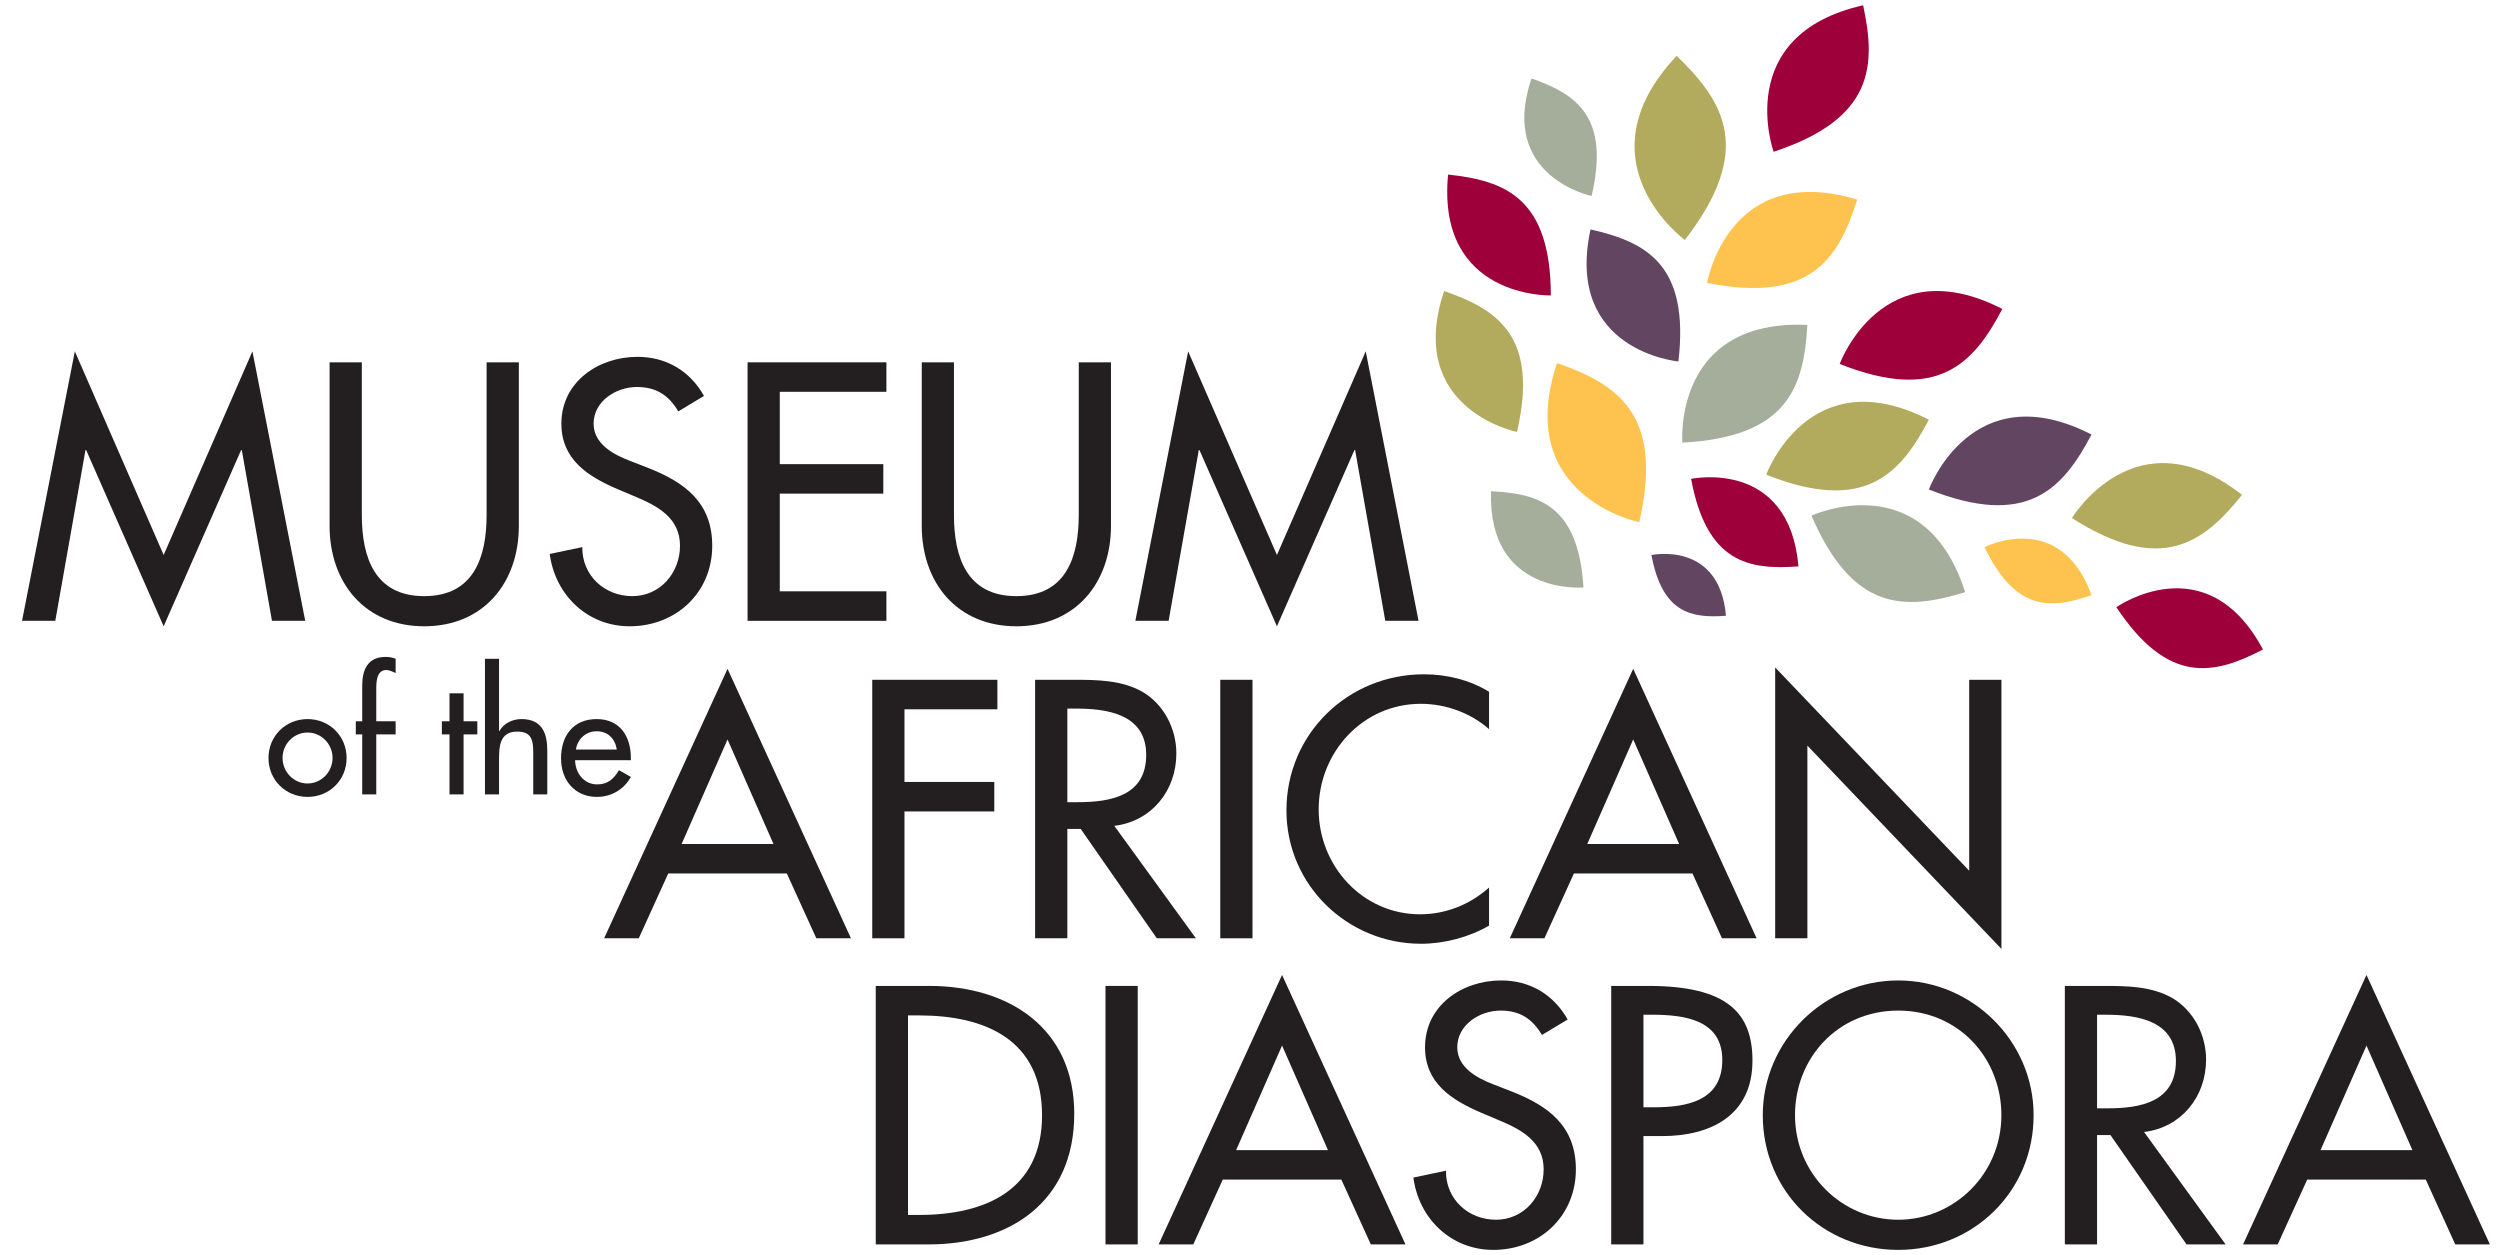 <?xml version="1.0" encoding="utf-8"?>
<!-- Generator: Adobe Illustrator 18.1.1, SVG Export Plug-In . SVG Version: 6.00 Build 0)  -->
<svg version="1.1" id="Layer_1" xmlns="http://www.w3.org/2000/svg" xmlns:xlink="http://www.w3.org/1999/xlink" x="0px" y="0px"
	 viewBox="0 0 705 354" enable-background="new 0 0 705 354" xml:space="preserve">
<g>
	<path fill="#A4AE9B" d="M446.541,165.661c0,0-27.067,2.415-26.069-27.129C434.204,139.148,445.103,142.696,446.541,165.661z"/>
	<path fill="#FEC34E" d="M462.268,147.254c0,0-35.754-7.225-23.193-44.862C456.513,108.418,469.182,117.147,462.268,147.254z"/>
	<path fill="#B2AA5D" d="M427.791,121.812c0,0-31.671-6.4-20.547-39.744C422.692,87.407,433.912,95.144,427.791,121.812z"/>
	<path fill="#9E0039" d="M437.335,83.313c0,0-32.305,0.902-28.979-34.086C424.607,50.943,437.284,55.954,437.335,83.313z"/>
	<path fill="#624661" d="M473.314,101.934c0,0-32.188-2.879-24.791-37.24C464.458,68.298,476.463,74.757,473.314,101.934z"/>
	<path fill="#B2AA5D" d="M475.124,67.672c0,0-30.286-22.17-2.314-51.918C486.499,28.91,494.565,42.538,475.124,67.672z"/>
	<path fill="#A4AE9B" d="M448.831,55.265c0,0-26.336-5.441-16.951-33.146C444.715,26.616,454.02,33.093,448.831,55.265z"/>
	<path fill="#9E0039" d="M500.164,42.805c0,0-11.86-32.908,25.236-41.319C529.133,18.778,528.271,33.503,500.164,42.805z"/>
	<path fill="#FEC34E" d="M481.396,79.781c0,0,5.915-34.472,42.331-23.49C518.441,73.177,510.429,85.56,481.396,79.781z"/>
	<path fill="#A4AE9B" d="M510.836,145.406c0,0,31.759-14.653,43.341,21.575C537.274,172.187,522.524,172.605,510.836,145.406z"/>
	<path fill="#A4AE9B" d="M474.428,124.822c0,0-2.755-34.863,35.243-33.194C508.707,109.296,503.994,123.269,474.428,124.822z"/>
	<path fill="#B2AA5D" d="M498.076,133.865c0,0,12.013-32.846,45.86-15.502C535.707,134.02,525.598,144.766,498.076,133.865z"/>
	<path fill="#624661" d="M543.936,138.042c0,0,12.018-32.852,45.871-15.507C581.576,138.197,571.467,148.938,543.936,138.042z"/>
	<path fill="#B2AA5D" d="M584.286,146.097c0,0,18.006-29.981,47.965-6.55C621.207,153.37,609.256,162.003,584.286,146.097z"/>
	<path fill="#9E0039" d="M596.81,171.226c0,0,25.423-17.891,41.348,11.938C624.204,190.418,611.38,193.133,596.81,171.226z"/>
	<path fill="#FEC34E" d="M559.644,154.297c0,0,21.259-10.877,30.163,13.515C578.418,171.839,568.374,172.525,559.644,154.297z"/>
	<path fill="#9E0039" d="M518.791,102.633c0,0,12.015-32.852,45.866-15.51C556.428,102.789,546.317,113.529,518.791,102.633z"/>
	<path fill="#9E0039" d="M476.886,135.038c0,0,27.595-5.899,30.286,24.676C492.94,160.809,481.262,158.522,476.886,135.038z"/>
	<path fill="#624661" d="M465.706,156.519c0,0,19.152-4.1,21.021,17.125C476.849,174.41,468.743,172.814,465.706,156.519z"/>
	<g>
		<path fill="#231F20" d="M24.297,126.924h-0.193l-8.51,48.15H6.216L21.105,99.08l25.043,57.426L71.185,99.08l14.886,75.994h-9.375
			l-8.51-48.15h-0.193l-21.846,49.69L24.297,126.924z"/>
		<path fill="#231F20" d="M102.036,102.175v43.019c0,11.889,3.575,22.917,17.593,22.917s17.596-11.027,17.596-22.917v-43.019h9.089
			v46.12c0,16.043-9.956,28.318-26.685,28.318c-16.726,0-26.684-12.275-26.684-28.318v-46.12H102.036z"/>
		<path fill="#231F20" d="M191.28,116.004c-2.71-4.547-6.191-6.869-11.702-6.869c-5.8,0-12.181,3.966-12.181,10.347
			c0,5.701,5.61,8.7,10.152,10.438l5.222,2.03c10.345,4.062,18.078,9.763,18.078,21.95c0,13.242-10.248,22.713-23.3,22.713
			c-11.793,0-20.978-8.7-22.526-20.397l9.185-1.931c-0.097,8.023,6.282,13.826,14.117,13.826c7.827,0,13.437-6.579,13.437-14.211
			c0-7.833-6.288-11.217-12.572-13.828l-5.026-2.126c-8.312-3.575-15.853-8.315-15.853-18.464c0-11.798,10.441-18.854,21.463-18.854
			c8.119,0,14.792,3.966,18.753,11.022L191.28,116.004z"/>
		<path fill="#231F20" d="M210.812,102.175h39.155v8.312h-30.069v20.402h29.196v8.315h-29.196v27.547h30.069v8.323h-39.155V102.175z
			"/>
		<path fill="#231F20" d="M269.017,102.175v43.019c0,11.889,3.578,22.917,17.596,22.917c14.021,0,17.596-11.027,17.596-22.917
			v-43.019h9.086v46.12c0,16.043-9.959,28.318-26.682,28.318c-16.723,0-26.679-12.275-26.679-28.318v-46.12H269.017z"/>
		<path fill="#231F20" d="M338.25,126.924h-0.193l-8.51,48.15h-9.378l14.889-75.994l25.038,57.426l25.04-57.426l14.891,75.994h-9.38
			l-8.505-48.15h-0.198l-21.848,49.69L338.25,126.924z"/>
	</g>
	<g>
		<path fill="#231F20" d="M188.442,246.326l-8.312,18.273h-9.763l34.801-75.989l34.801,75.989h-9.764l-8.315-18.273H188.442z
			 M205.168,208.525l-12.955,29.488h25.911L205.168,208.525z"/>
		<path fill="#231F20" d="M255.061,200.02v20.491h25.332v8.315h-25.332v35.773h-9.086v-72.898h35.286v8.32H255.061z"/>
		<path fill="#231F20" d="M337.243,264.599h-11.022l-21.463-30.843h-3.768v30.843h-9.089v-72.898h11.019
			c6.478,0,13.44,0.096,19.24,3.382c6.095,3.583,9.573,10.446,9.573,17.406c0,10.444-6.962,19.141-17.499,20.4L337.243,264.599z
			 M300.991,226.212h2.9c9.279,0,19.337-1.738,19.337-13.341c0-11.408-10.829-13.049-19.821-13.049h-2.415V226.212z"/>
		<path fill="#231F20" d="M353.203,264.599h-9.086v-72.898h9.086V264.599z"/>
		<path fill="#231F20" d="M419.913,205.625c-5.222-4.643-12.374-7.152-19.237-7.152c-16.337,0-28.811,13.63-28.811,29.775
			c0,15.946,12.374,29.584,28.615,29.584c7.155,0,14.018-2.71,19.433-7.543v10.733c-5.607,3.288-12.763,5.123-19.141,5.123
			c-20.785,0-37.996-16.53-37.996-37.607c0-21.556,17.307-38.384,38.767-38.384c6.381,0,12.859,1.548,18.37,4.93V205.625z"/>
		<path fill="#231F20" d="M443.841,246.326l-8.315,18.273h-9.766l34.803-75.989l34.801,75.989h-9.763l-8.315-18.273H443.841z
			 M460.564,208.525l-12.955,29.488h25.911L460.564,208.525z"/>
		<path fill="#231F20" d="M500.598,188.219l54.716,57.329v-53.848h9.091v75.895l-54.721-57.329v54.333h-9.086V188.219z"/>
	</g>
	<g>
		<path fill="#231F20" d="M97.744,213.758c0,6.212-4.847,10.968-11.014,10.968s-11.014-4.756-11.014-10.968
			s4.847-10.976,11.014-10.976S97.744,207.545,97.744,213.758z M79.679,213.758c0,3.878,3.128,7.182,7.051,7.182
			c3.923,0,7.051-3.304,7.051-7.182c0-3.926-3.128-7.182-7.051-7.182C82.807,206.576,79.679,209.832,79.679,213.758z"/>
		<path fill="#231F20" d="M111.572,189.786c-0.793-0.351-1.805-0.838-2.64-0.838c-2.825,0-2.825,3.572-2.825,5.599v8.856h5.466
			v3.698h-5.466v16.921h-3.96v-16.921h-1.81v-3.698h1.81v-10.047c0-4.496,1.54-8.109,6.652-8.109c0.969,0,1.893,0.18,2.774,0.53
			V189.786z"/>
		<path fill="#231F20" d="M130.729,224.022h-3.969v-16.921h-2.153v-3.698h2.153v-7.886h3.969v7.886h3.877v3.698h-3.877V224.022z"/>
		<path fill="#231F20" d="M140.728,185.777v20.4h0.086c1.232-2.201,3.701-3.396,6.212-3.396c5.816,0,7.313,3.926,7.313,8.947v12.294
			h-3.966V212.21c0-3.521-0.482-5.899-4.536-5.899c-5.109,0-5.109,4.491-5.109,8.234v9.477h-3.969v-38.245H140.728z"/>
		<path fill="#231F20" d="M162.178,214.371c0.043,3.529,2.421,6.829,6.213,6.829c3.042,0,4.67-1.542,6.164-4.009l3.35,1.896
			c-1.939,3.569-5.551,5.639-9.56,5.639c-6.301,0-10.136-4.756-10.136-10.837c0-6.344,3.395-11.108,10.047-11.108
			c6.563,0,9.648,4.847,9.648,10.976v0.613H162.178z M173.941,211.375c-0.485-3.085-2.509-5.155-5.685-5.155
			c-3.085,0-5.374,2.204-5.862,5.155H173.941z"/>
	</g>
	<g>
		<path fill="#231F20" d="M246.963,278.028h15.081c22.336,0,40.896,11.793,40.896,36.06c0,24.853-18.174,36.839-41.185,36.839
			h-14.792V278.028z M256.057,342.612h3.189c18.56,0,34.611-6.96,34.611-28.133c0-21.267-16.051-28.13-34.611-28.13h-3.189V342.612z
			"/>
		<path fill="#231F20" d="M320.839,350.926h-9.091v-72.898h9.091V350.926z"/>
		<path fill="#231F20" d="M344.816,332.656l-8.315,18.271h-9.763l34.801-75.991l34.804,75.991h-9.766l-8.312-18.271H344.816z
			 M361.539,294.856l-12.953,29.485h25.908L361.539,294.856z"/>
		<path fill="#231F20" d="M434.828,291.856c-2.705-4.544-6.186-6.868-11.697-6.868c-5.8,0-12.179,3.968-12.179,10.347
			c0,5.709,5.605,8.7,10.149,10.446l5.222,2.03c10.345,4.057,18.078,9.763,18.078,21.942c0,13.244-10.248,22.718-23.3,22.718
			c-11.796,0-20.978-8.698-22.526-20.394l9.188-1.939c-0.099,8.025,6.279,13.828,14.109,13.828c7.832,0,13.44-6.574,13.44-14.214
			c0-7.833-6.282-11.215-12.567-13.823l-5.026-2.129c-8.315-3.578-15.858-8.309-15.858-18.466c0-11.793,10.443-18.849,21.463-18.849
			c8.122,0,14.792,3.963,18.755,11.019L434.828,291.856z"/>
		<path fill="#231F20" d="M463.454,350.926h-9.091v-72.898h10.444c22.427,0,29.389,7.736,29.389,21.077
			c0,15.373-11.697,21.275-25.523,21.275h-5.219V350.926z M463.454,312.253h2.898c9.281,0,19.336-1.735,19.336-13.341
			c0-11.408-10.826-12.757-19.821-12.757h-2.413V312.253z"/>
		<path fill="#231F20" d="M573.478,314.479c0,21.656-17.111,37.993-38.186,37.993c-21.077,0-38.191-16.337-38.191-37.993
			c0-20.882,17.307-37.993,38.191-37.993C556.171,276.486,573.478,293.597,573.478,314.479z M564.389,314.479
			c0-16.048-11.989-29.491-29.097-29.491c-17.114,0-29.1,13.443-29.1,29.491c0,16.629,13.338,29.488,29.1,29.488
			C551.049,343.967,564.389,331.108,564.389,314.479z"/>
		<path fill="#231F20" d="M627.629,350.926h-11.022l-21.463-30.84h-3.773v30.84h-9.086v-72.898h11.022
			c6.48,0,13.437,0.096,19.237,3.39c6.089,3.57,9.571,10.438,9.571,17.398c0,10.438-6.96,19.144-17.497,20.403L627.629,350.926z
			 M591.371,312.548h2.9c9.284,0,19.336-1.74,19.336-13.346c0-11.408-10.826-13.047-19.818-13.047h-2.418V312.548z"/>
		<path fill="#231F20" d="M650.622,332.656l-8.315,18.271h-9.766l34.806-75.991l34.801,75.991h-9.763l-8.315-18.271H650.622z
			 M667.348,294.856l-12.955,29.485h25.911L667.348,294.856z"/>
	</g>
</g>
</svg>
